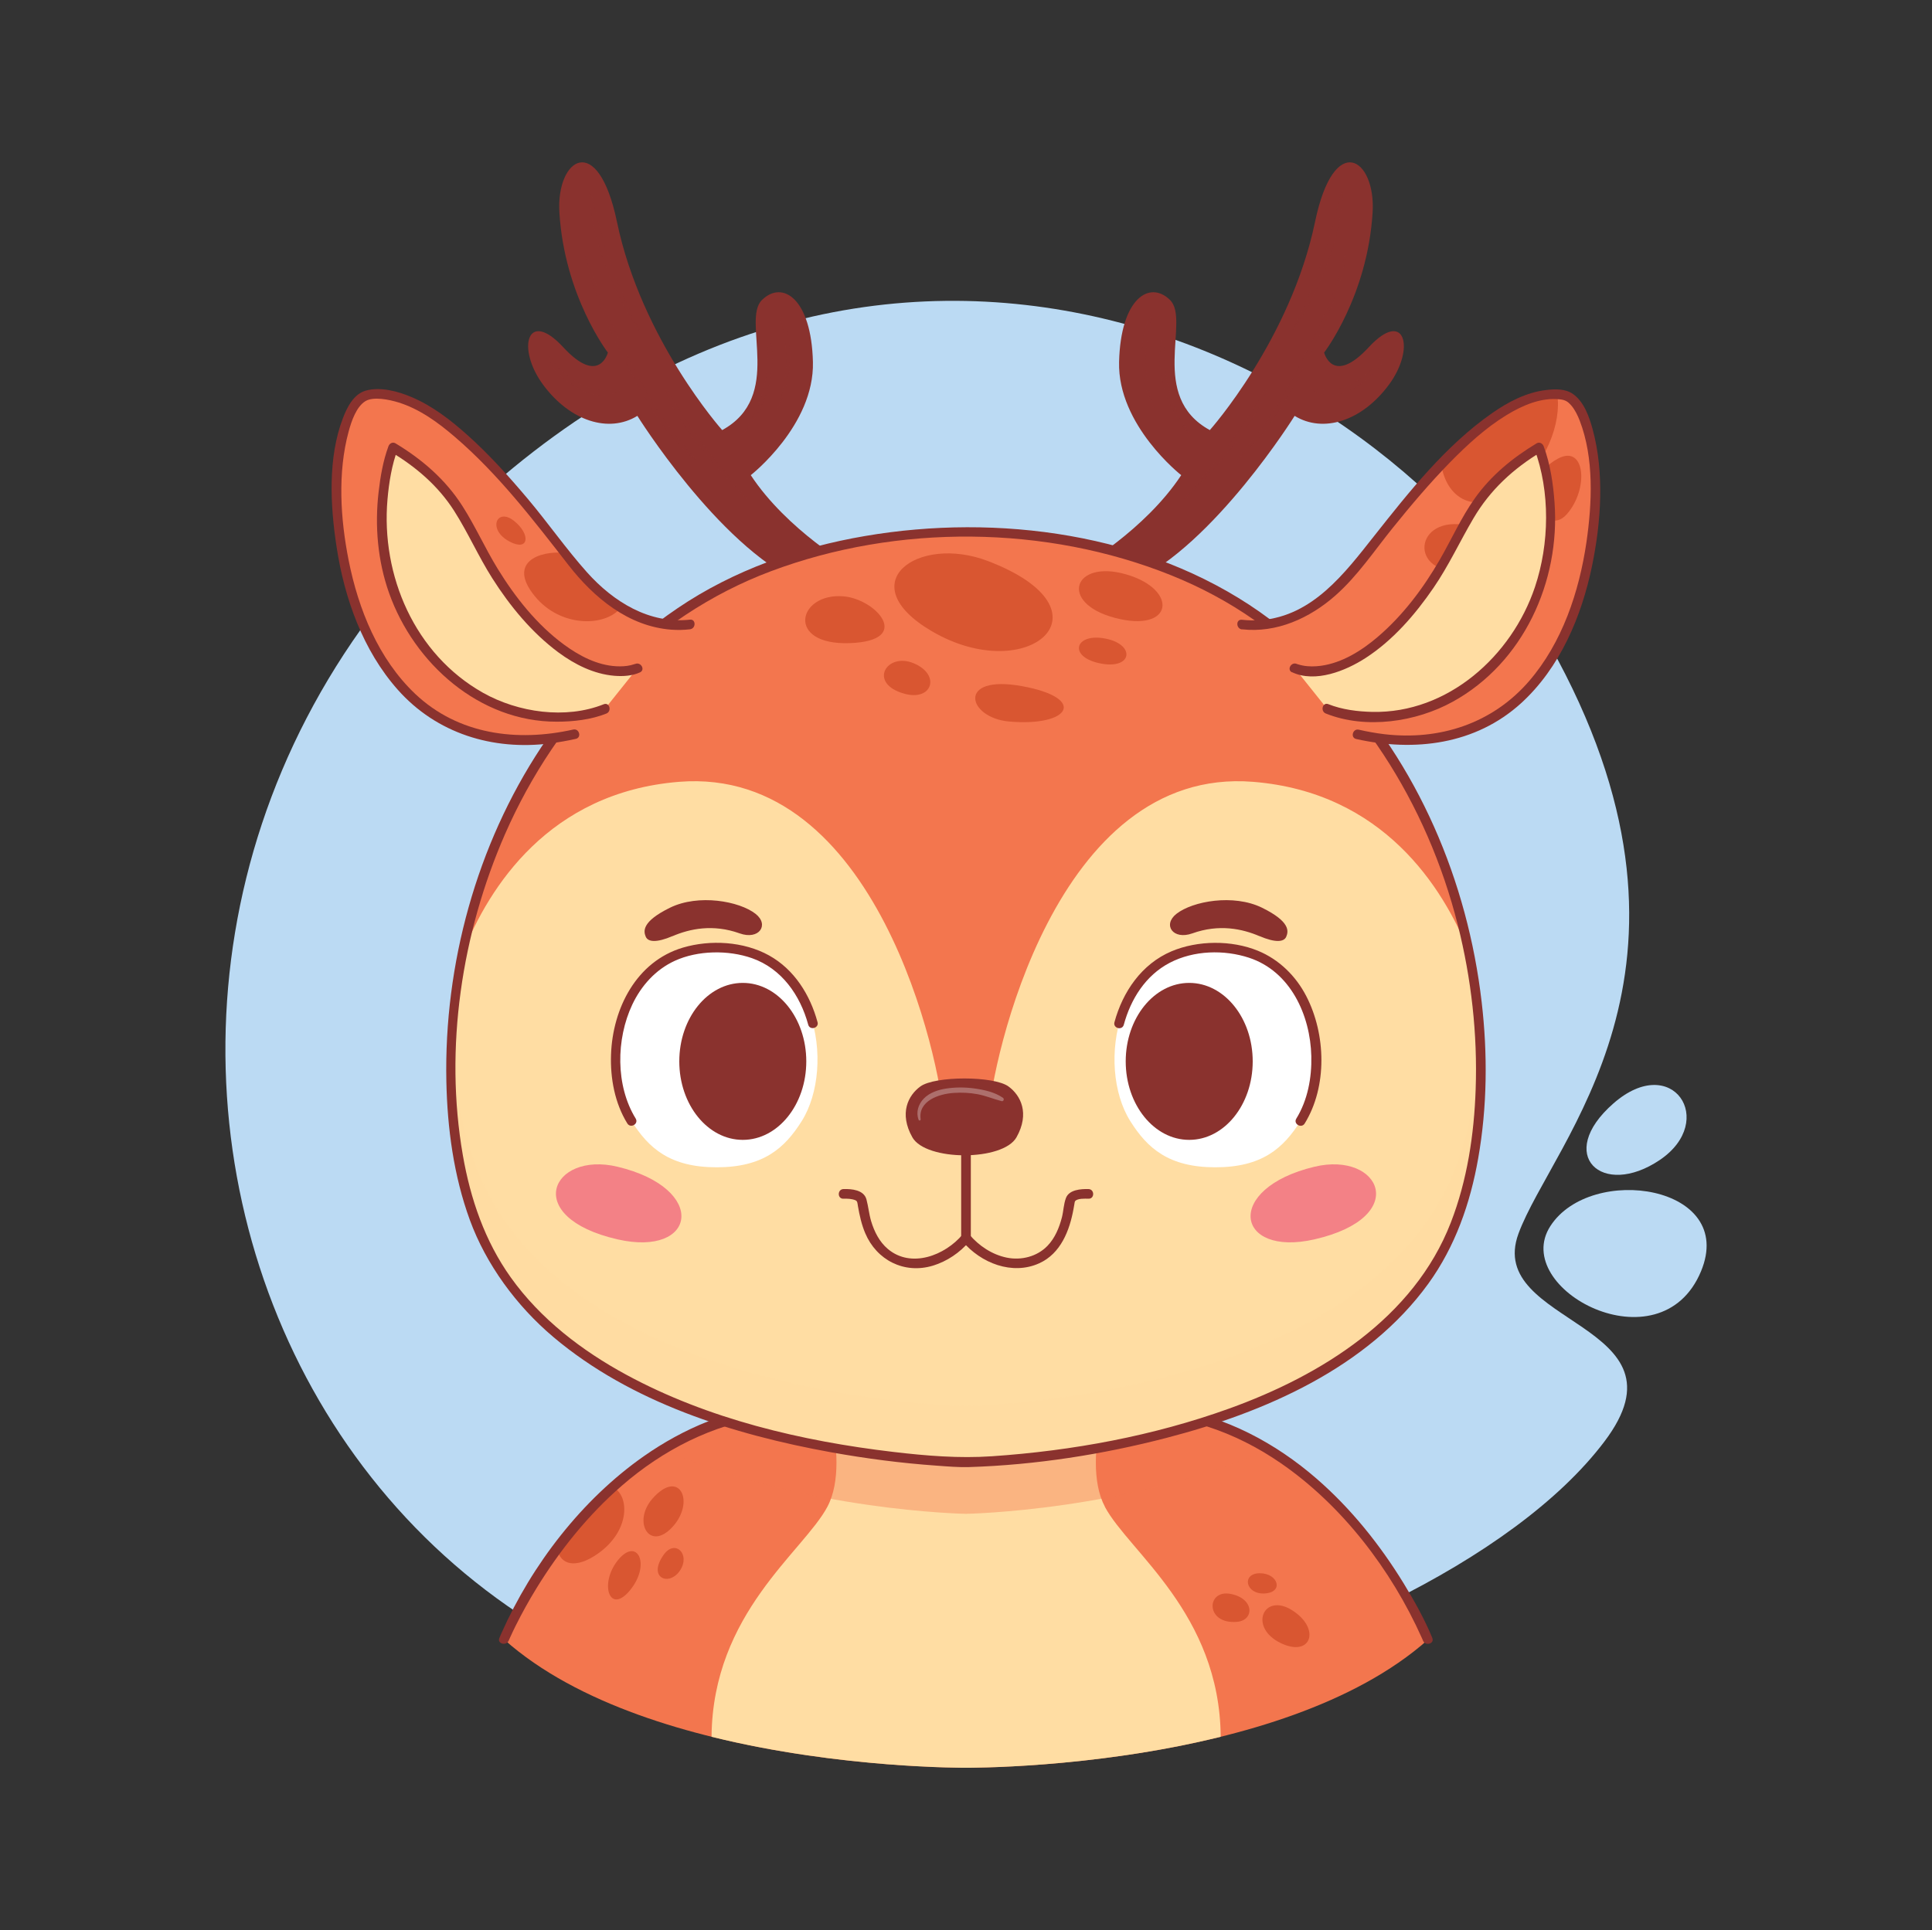 <?xml version="1.0" encoding="UTF-8"?>
<svg xmlns="http://www.w3.org/2000/svg" viewBox="0 0 300 299.76">
  <rect x="0" y="0" width="300" height="299.76" fill="#333333" stroke="none"/>
  <defs>
    <style>
      .cls-1 {
        fill: #fff;
      }

      .cls-2 {
        opacity: .7;
      }

      .cls-2, .cls-3, .cls-4 {
        mix-blend-mode: multiply;
      }

      .cls-3 {
        opacity: .4;
      }

      .cls-3, .cls-5 {
        fill: #f3764e;
      }

      .cls-4 {
        opacity: .5;
      }

      .cls-4, .cls-6 {
        fill: #ffdda3;
      }

      .cls-7 {
        isolation: isolate;
      }

      .cls-8 {
        fill: #d95631;
      }

      .cls-9 {
        fill: #bbdaf3;
      }

      .cls-10 {
        fill: #f38186;
      }

      .cls-11 {
        mix-blend-mode: overlay;
        opacity: .3;
      }

      .cls-12 {
        fill: #8a322e;
      }
    </style>
  </defs>
  <g class="cls-7">
    <g id="Layer_1" data-name="Layer 1">
      <g>
        <g>
          <path class="cls-9" d="m168.38,264.89c32.74-6.71,66.71-22.42,80.74-40.98,14.04-18.56-18.6-17.99-13.33-32.31,5.27-14.32,31.9-40.77,6.13-89.08-25.77-48.31-105.56-86.07-171.64-21.41-76.44,74.79-21.82,208.35,98.1,183.77Z"/>
          <path class="cls-9" d="m264.13,197.46c5.57-13.38-17.08-16.79-23.39-7.03-6.31,9.77,17.07,22.21,23.39,7.03Z"/>
          <path class="cls-9" d="m257.75,180.15c8.95-6.07,1.94-16.78-7.21-8.78s-1.75,14.85,7.21,8.78Z"/>
        </g>
        <g>
          <g>
            <path class="cls-5" d="m179.13,219.15h-58.22c-29.11,2.68-42.6,35.52-42.6,35.52,22.84,20.3,71.71,19.88,71.71,19.88,0,0,48.88.42,71.71-19.88,0,0-13.49-32.84-42.6-35.52Z"/>
            <path class="cls-6" d="m171.58,234.04c-2.07-3.88-1.53-9.7-.53-14.42h-42.05c1,4.72,1.54,10.54-.53,14.42-3.7,6.94-17.82,16.51-17.98,35.71,20.09,4.97,39.53,4.81,39.53,4.81,0,0,19.44.16,39.53-4.81-.15-19.2-14.28-28.76-17.98-35.71Z"/>
            <g>
              <path class="cls-8" d="m101.3,232.78c-3.13,3.58-.44,8.28,3.14,4.36,3.57-3.92,1.05-9.16-3.14-4.36Z"/>
              <path class="cls-8" d="m105.6,243.91c1.66-2.54-.78-4.89-2.53-2.45-2.61,3.65.87,4.99,2.53,2.45Z"/>
              <path class="cls-8" d="m95.96,242.31c-2.96,3.66-1.31,8.63,1.92,4.62,3.23-4.01,1.05-8.28-1.92-4.62Z"/>
              <path class="cls-8" d="m86.56,240.65c.43,2.29,2.75,3.18,6.37.59,4.96-3.55,4.8-8.94,2.31-10.21-3.42,3.09-6.31,6.44-8.68,9.63Z"/>
            </g>
            <g>
              <path class="cls-8" d="m192.07,251.9c-4.91.41-4.8-5.03-1.03-4.35,3.77.69,3.77,4.12,1.03,4.35Z"/>
              <path class="cls-8" d="m195.62,244.35c-2.86,0-2.25,3.31.76,3.14,3.01-.17,2.1-3.14-.76-3.14Z"/>
              <path class="cls-8" d="m198.94,255.23c-5.17-2.44-2.74-7.96,1.72-5.12,4.46,2.84,2.96,7.33-1.72,5.12Z"/>
            </g>
            <path class="cls-3" d="m120.91,219.15c-6.8.63-12.73,2.91-17.85,6.02,21.85,9.54,46.92,9.95,46.92,9.95,0,0,25.11-.41,46.97-9.97-5.11-3.1-11.03-5.37-17.81-5.99h-58.22Z"/>
            <path class="cls-12" d="m222.41,254.4c-1.21-2.94-2.79-5.75-4.44-8.46-3.69-6.02-8.18-11.63-13.52-16.27-6.41-5.57-14.12-9.66-22.56-10.99-3.37-.53-6.78-.35-10.19-.35-13.17,0-26.33,0-39.5,0-3.71,0-7.43-.11-11.14,0-7.45.22-15.06,3.62-21.07,7.83-9.62,6.74-17.38,16.81-22.14,27.53-.11.24-.21.48-.31.72-.37.89,1.08,1.28,1.45.4.06-.16-.1.22,0,0,.07-.17.14-.33.22-.49.27-.6.55-1.18.84-1.77.99-1.99,2.07-3.94,3.23-5.83,3.63-5.92,8.03-11.41,13.28-15.97,6.38-5.54,14.12-9.53,22.54-10.7,3.12-.44,6.35-.2,9.5-.2h38.84c3.76,0,7.53-.07,11.29,0,2.93.06,5.97.83,8.75,1.72,4.05,1.3,7.87,3.25,11.37,5.66,9.56,6.58,17.18,16.57,21.91,27.12.07.15.13.3.2.45.1.24-.04-.11,0,.02.36.88,1.81.49,1.45-.4h0Z"/>
          </g>
          <g>
            <g>
              <g>
                <path class="cls-12" d="m132.27,88.12s-10.04-5.74-15.69-14.32c0,0,9.89-7.74,9.65-17.58s-4.71-12.76-7.91-9.63c-3.21,3.14,3.39,14.98-6.18,20.21,0,0-12.54-14.06-16.34-32.35-2.95-14.19-9.44-9.86-8.94-1.48.79,13.05,7.53,21.79,7.53,21.79,0,0-1.33,5.23-6.94-.84s-7.29.21-3.1,5.86c4.19,5.65,10.2,7.53,14.62,4.81,0,0,12.46,20,25.14,25.82l8.16-2.29Z"/>
                <g class="cls-2">
                  <path class="cls-12" d="m96.41,60.31c-2.15.55-4.3.38-6.27-.66-.93-.49-1.78-1.12-2.59-1.79s-1.54-1.41-1.94-2.4c-.07-.18-.41-.19-.38.05.14,1.1.85,1.94,1.64,2.67.89.83,1.9,1.59,2.98,2.17,1.98,1.06,4.76,1.63,6.61.04.04-.03,0-.09-.05-.08h0Z"/>
                  <path class="cls-12" d="m99.28,51.27c-1.77-3.45-3.28-7.08-4.56-10.74s-2.11-7.27-3.08-10.93c-.03-.11-.21-.09-.2.03.43,7.71,3.56,15.3,7.72,21.71.05.08.16,0,.12-.07h0Z"/>
                  <path class="cls-12" d="m108.02,71.14c-4.12-4.05-7.06-9.06-9.71-14.15-2.88-5.54-5.71-11.21-7.12-17.33-.04-.17-.29-.1-.26.07,1.21,6.24,3.88,12,6.78,17.61,2.66,5.15,5.6,10.24,10.12,13.98.12.1.29-.06.18-.18h0Z"/>
                  <path class="cls-12" d="m115.13,67.74c3.51-3.89,5.53-9.52,4.58-14.75-.05-.26-.47-.2-.46.06.07,2.59-.1,5.18-.79,7.68s-1.87,4.88-3.39,6.95c-.03.04.04.1.07.06h0Z"/>
                  <path class="cls-12" d="m120.73,63.6c.17-.62.53-1.21.77-1.81.21-.53.4-1.07.55-1.63.31-1.16.49-2.36.57-3.56.17-2.41-.1-4.93-1.01-7.18-.11-.26-.51-.17-.44.12.59,2.28.99,4.57.93,6.93-.03,1.21-.18,2.4-.43,3.58-.23,1.11-.42,2.52-1.04,3.5-.04.06.07.11.09.04h0Z"/>
                  <path class="cls-12" d="m116.13,77.51c-2.3-2.71-4.63-5.42-6.78-8.25s-3.94-5.67-5.69-8.68c-.1-.18-.42-.06-.34.14,1.27,3.19,3.32,6.13,5.44,8.8,2.26,2.84,4.76,5.46,7.29,8.07.06.06.14-.03.09-.09h0Z"/>
                </g>
              </g>
              <g>
                <path class="cls-12" d="m167.73,88.12s10.04-5.74,15.69-14.32c0,0-9.89-7.74-9.65-17.58.24-9.84,4.71-12.76,7.91-9.63,3.21,3.14-3.39,14.98,6.18,20.21,0,0,12.54-14.06,16.34-32.35,2.95-14.19,9.44-9.86,8.94-1.48-.79,13.05-7.53,21.79-7.53,21.79,0,0,1.33,5.23,6.94-.84,5.61-6.07,7.29.21,3.1,5.86-4.19,5.65-10.2,7.53-14.62,4.81,0,0-12.46,20-25.14,25.82l-8.16-2.29Z"/>
                <g class="cls-2">
                  <path class="cls-12" d="m203.54,60.38c1.86,1.59,4.63,1.02,6.61-.04,1.05-.56,2.04-1.3,2.92-2.11.81-.75,1.56-1.6,1.7-2.73.03-.24-.31-.24-.38-.05-.39.96-1.09,1.69-1.88,2.35-.83.7-1.7,1.34-2.66,1.85-1.97,1.04-4.12,1.21-6.27.66-.04-.01-.08.05-.05.08h0Z"/>
                  <path class="cls-12" d="m200.84,51.34c4.16-6.41,7.29-14,7.72-21.71,0-.12-.17-.14-.2-.03-.97,3.66-1.83,7.35-3.08,10.93s-2.79,7.29-4.56,10.74c-.04.08.07.15.12.07h0Z"/>
                  <path class="cls-12" d="m192.15,71.32c4.52-3.74,7.46-8.83,10.12-13.98,2.9-5.61,5.58-11.37,6.79-17.61.03-.17-.22-.24-.26-.07-1.41,6.12-4.24,11.79-7.12,17.33-2.65,5.08-5.59,10.1-9.71,14.15-.12.11.05.28.18.18h0Z"/>
                  <path class="cls-12" d="m184.95,67.69c-1.53-2.07-2.7-4.47-3.39-6.95s-.86-5.09-.79-7.68c0-.26-.41-.33-.46-.06-.96,5.24,1.06,10.86,4.58,14.75.04.04.11-.01.07-.06h0Z"/>
                  <path class="cls-12" d="m179.36,63.56c-.62-.97-.81-2.38-1.04-3.5-.24-1.18-.4-2.37-.43-3.58-.06-2.36.35-4.65.93-6.93.07-.29-.33-.38-.44-.12-.91,2.25-1.18,4.77-1.01,7.18.08,1.16.26,2.32.54,3.44.15.59.36,1.17.58,1.74.24.6.6,1.19.77,1.81.02.07.13.02.09-.04h0Z"/>
                  <path class="cls-12" d="m183.96,77.6c2.52-2.61,5.02-5.23,7.29-8.07,2.13-2.67,4.17-5.62,5.44-8.8.08-.2-.24-.32-.34-.14-1.76,3.01-3.58,5.9-5.69,8.68s-4.48,5.54-6.78,8.25c-.05.06.03.15.09.09h0Z"/>
                </g>
              </g>
            </g>
            <g>
              <g>
                <path class="cls-6" d="m195.2,95.65c-24.6-17.31-65.8-17.31-90.39,0-36.67,25.81-40.25,75.95-29.34,97.78,16.37,32.73,74.53,33.68,74.53,33.68,0,0,58.16-.95,74.53-33.68,10.92-21.84,7.33-71.97-29.34-97.78Z"/>
                <path class="cls-4" d="m224.53,184.71c-16.37,32.73-74.53,33.68-74.53,33.68,0,0-58.16-.95-74.53-33.68-2.95-5.91-4.83-13.9-5.3-22.91-.62,12.55,1.42,23.89,5.3,31.65,16.37,32.73,74.53,33.68,74.53,33.68,0,0,58.16-.95,74.53-33.68,3.88-7.76,5.91-19.1,5.3-31.65-.46,9.01-2.34,17-5.3,22.91Z"/>
                <path class="cls-5" d="m228.07,147.82c-3.85-19.05-13.95-38.85-32.87-52.17-24.6-17.31-65.8-17.31-90.39,0-18.92,13.32-29.02,33.12-32.87,52.17,4-9.98,13.28-24.76,33.5-26.39,30.84-2.48,40.62,43.68,41.08,52.04h6.98c.47-8.36,10.25-54.52,41.08-52.04,20.22,1.63,29.5,16.41,33.5,26.39Z"/>
                <g>
                  <path class="cls-8" d="m153.38,87.13c-10.9-4.16-21.37,3.46-8.7,10.9,14.96,8.79,28.86-3.21,8.7-10.9Z"/>
                  <path class="cls-8" d="m130.98,92.62c-7.11-.59-9.04,7.61.93,7.27,9.97-.34,4.14-6.85-.93-7.27Z"/>
                  <path class="cls-8" d="m140.45,107.75c-5.75-1.58-2.79-6.51,1.44-4.73s2.87,5.92-1.44,4.73Z"/>
                  <path class="cls-8" d="m156.67,112.06c-6.44-.57-8.2-7.35,2.03-5.49,10.23,1.86,7.44,6.34-2.03,5.49Z"/>
                  <path class="cls-8" d="m171.74,99.2c-4.91-1.01-6,2.93-.68,3.88,4.77.85,5.24-2.94.68-3.88Z"/>
                  <path class="cls-8" d="m173.1,95.96c-8.76-2.33-6.42-9.12,1.77-6.75,8.2,2.37,7.34,9.17-1.77,6.75Z"/>
                </g>
              </g>
              <path class="cls-12" d="m195.57,95.01c-17.41-12.18-40.61-15.28-61.24-11.76-10.27,1.75-20.42,5.32-29.08,11.19s-15.63,13.17-21.23,21.65c-10.02,15.17-15.08,33.71-14.71,51.86.15,7.27,1.14,14.68,3.65,21.54s7.2,13.31,13,18.2c12.02,10.13,27.85,15.11,43.08,17.87,5.43.98,10.91,1.69,16.42,2.08,1.67.12,3.36.27,5.04.22,10.31-.33,20.72-1.95,30.69-4.55,15.2-3.95,31.13-10.85,40.61-23.95,4.16-5.76,6.51-12.48,7.73-19.44,1.41-8.01,1.48-16.24.54-24.3-2.18-18.73-9.88-36.96-22.96-50.68-3.51-3.68-7.39-6.99-11.54-9.93-.79-.56-1.54.74-.76,1.3,16.01,11.33,26.81,28.5,31.57,47.4,2.09,8.3,3.06,16.91,2.76,25.47-.24,7.02-1.31,14.14-3.86,20.71-5.74,14.8-20.09,23.72-34.41,28.88-11.79,4.25-24.35,6.56-36.84,7.41-5.13.35-10.18-.07-15.29-.67-14.25-1.68-28.78-5.1-41.47-11.98-6.92-3.75-13.36-8.68-17.96-15.13-4.03-5.65-6.26-12.19-7.44-18.98-2.9-16.63-.18-34.5,6.56-49.89,7.98-18.21,22.46-33.75,41.28-40.81,19.61-7.36,42.72-7.19,62.17.64,4.55,1.83,8.9,4.15,12.92,6.97.79.55,1.54-.75.76-1.3Z"/>
              <g>
                <g>
                  <g>
                    <path class="cls-1" d="m111.28,147.28c-15.59-.39-18.55,18.35-13.22,26.83,2.66,4.24,5.99,7.19,13.22,7.19s10.56-2.95,13.22-7.19c5.33-8.48,2.37-27.23-13.22-26.83Z"/>
                    <path class="cls-12" d="m126.95,158.77c-1.15-4.25-3.61-8.2-7.54-10.38s-9.11-2.47-13.37-1.21c-7.24,2.15-10.91,9.47-11.16,16.61-.13,3.68.58,7.54,2.53,10.7.51.82,1.8.07,1.3-.76-3.15-5.12-3.05-12.35-.53-17.7,1.39-2.94,3.62-5.43,6.6-6.8,3.58-1.64,8.31-1.7,11.99-.41,4.61,1.62,7.49,5.76,8.73,10.33.25.93,1.7.54,1.45-.4h0Z"/>
                    <ellipse class="cls-12" cx="115.34" cy="164.85" rx="9.86" ry="12.19"/>
                  </g>
                  <g>
                    <path class="cls-1" d="m188.72,147.28c15.59-.39,18.55,18.35,13.22,26.83-2.66,4.24-5.99,7.19-13.22,7.19s-10.56-2.95-13.22-7.19c-5.33-8.48-2.37-27.23,13.22-26.83Z"/>
                    <path class="cls-12" d="m174.5,159.17c1.08-3.99,3.38-7.67,7.13-9.63s8.47-2.05,12.31-.79c6.44,2.11,9.53,8.92,9.68,15.29.08,3.35-.56,6.82-2.33,9.7-.51.82.79,1.58,1.3.76,3.54-5.75,3.3-13.86.26-19.76-1.62-3.15-4.23-5.72-7.52-7.07-4.09-1.68-9.36-1.63-13.41.08-4.64,1.97-7.58,6.27-8.87,11.02-.25.93,1.19,1.33,1.45.4h0Z"/>
                    <ellipse class="cls-12" cx="184.66" cy="164.85" rx="9.86" ry="12.19"/>
                  </g>
                  <g>
                    <path class="cls-10" d="m95.88,192.49c-15.03-3.45-10.22-13.72,0-11.28,14.15,3.38,12.3,14.1,0,11.28Z"/>
                    <path class="cls-10" d="m204.12,192.49c15.03-3.45,10.22-13.72,0-11.28-14.15,3.38-12.3,14.1,0,11.28Z"/>
                  </g>
                  <path class="cls-12" d="m104.43,145.4c2.64-1.13,6.25-1.93,10.43-.43,2.99,1.07,4.65-1.32,2.46-3.04-2.52-1.97-8.85-3.12-13.28-.95-4.42,2.17-4.12,3.66-3.77,4.5.35.84,1.68.97,4.16-.09Z"/>
                  <path class="cls-12" d="m195.57,145.4c-2.64-1.13-6.25-1.93-10.43-.43-2.99,1.07-4.65-1.32-2.46-3.04,2.52-1.97,8.85-3.12,13.28-.95,4.42,2.17,4.12,3.66,3.77,4.5s-1.68.97-4.16-.09Z"/>
                </g>
                <g>
                  <g>
                    <path class="cls-12" d="m149.25,177.04v15.23c0,.97,1.5.97,1.5,0v-15.23c0-.97-1.5-.97-1.5,0h0Z"/>
                    <g>
                      <path class="cls-12" d="m130.97,186.18c.6-.02,1.3,0,1.86.24.33.14.31.45.39.92.25,1.43.56,2.84,1.13,4.19,1.77,4.19,6.05,6.39,10.5,5.05,2.18-.66,4.22-2.03,5.68-3.78.62-.73-.44-1.8-1.06-1.06-2.72,3.24-7.97,5.3-11.6,2.25-1.32-1.11-2.11-2.7-2.6-4.32-.33-1.11-.43-2.27-.73-3.39-.4-1.47-2.28-1.64-3.57-1.6-.96.03-.97,1.53,0,1.5h0Z"/>
                      <path class="cls-12" d="m169.03,184.68c-1.18-.03-3.02.09-3.51,1.39-.36.94-.38,2.05-.63,3.02-.42,1.6-1.07,3.2-2.24,4.41-1.61,1.67-4.06,2.29-6.32,1.83s-4.33-1.83-5.81-3.59c-.62-.74-1.68.33-1.06,1.06,2.84,3.38,7.73,5.32,11.93,3.4,3.33-1.52,4.7-5.08,5.31-8.45.05-.27.09-.53.14-.8.02-.1.02-.21.06-.3.03-.07.1-.17.03-.1.42-.44,1.52-.38,2.09-.37.97.03.97-1.47,0-1.5h0Z"/>
                    </g>
                  </g>
                  <path class="cls-12" d="m156.59,168.74c-2.27-1.65-11.4-1.65-13.67,0-1.89,1.37-3.35,4.17-1.25,7.9,2.1,3.73,14.07,3.73,16.17,0,2.1-3.73.64-6.53-1.25-7.9Z"/>
                  <g class="cls-11">
                    <path class="cls-1" d="m142.96,173.83c-.41-2.88,2.88-3.93,5.11-4.08,1.25-.09,2.51-.03,3.74.2s2.45.74,3.7,1.07c.33.09.48-.34.22-.52-1.25-.87-2.89-1.23-4.38-1.44s-2.92-.21-4.37,0c-1.27.19-2.62.62-3.54,1.57-.85.88-1.24,2.13-.8,3.29.08.2.35.12.32-.09h0Z"/>
                  </g>
                </g>
              </g>
            </g>
            <g>
              <g>
                <path class="cls-5" d="m110.53,96.12s-10.76,5.27-21.57-8.7-22.14-27.41-31.63-26.1c-9.49,1.32-8.7,61.94,31.89,52.72l21.3-17.92Z"/>
                <g>
                  <path class="cls-6" d="m98.98,103.77s-7.84,3.74-18.72-9.87c-8.43-10.55-7.04-17.11-19.24-24.4,0,0-6.53,17.46,5.54,31.89,12.34,14.76,27.37,8.7,27.37,8.7"/>
                  <path class="cls-12" d="m98.61,103.12s.19-.06-.05.02c-.21.06-.42.13-.63.18-.73.17-1.49.2-2.24.16-2.97-.16-5.76-1.63-8.11-3.36-4.21-3.09-7.6-7.38-10.31-11.8-1.95-3.18-3.47-6.61-5.48-9.75-2.62-4.1-6.23-7.21-10.37-9.71-.44-.27-.94,0-1.1.45-.84,2.26-1.25,4.72-1.53,7.1-.61,5.25-.15,10.68,1.62,15.68,3.89,10.98,14.06,20.03,26.06,20,2.54,0,5.3-.31,7.68-1.26.89-.35.5-1.81-.4-1.45-5.92,2.37-13.3,1.28-18.73-1.77-10.62-5.98-15.88-18.21-14.85-30.05.23-2.63.67-5.36,1.6-7.85l-1.1.45c3.93,2.37,7.35,5.28,9.84,9.17,2.16,3.39,3.78,7.09,5.93,10.48,2.75,4.33,6.13,8.44,10.26,11.51,2.54,1.88,5.5,3.37,8.69,3.64,1.31.11,2.78.03,3.99-.53.87-.41.11-1.7-.76-1.3h0Z"/>
                </g>
                <g>
                  <path class="cls-8" d="m79.12,84.11c-3.5-1.86-1.99-5.32.67-3.23,2.66,2.09,2.37,4.85-.67,3.23Z"/>
                  <path class="cls-8" d="m96.4,94.37c-2.38-1.48-4.9-3.68-7.43-6.94-.41-.53-.81-1.05-1.22-1.57-4.13-.37-8.95,1.52-4.72,6.72,4.04,4.96,11.02,4.77,13.37,1.8Z"/>
                </g>
                <path class="cls-12" d="m107.15,96.24c-6.32.71-11.91-2.78-15.99-7.34-3.26-3.65-6.08-7.71-9.23-11.45-2.92-3.46-5.97-6.86-9.35-9.88-2.6-2.33-5.44-4.53-8.68-5.9-2.1-.89-4.82-1.64-7.1-1-1.88.53-2.91,2.59-3.55,4.27-2.36,6.16-1.97,13.58-.99,19.97,1.21,7.98,4.08,16.1,9.5,22.21,6.04,6.81,14.77,9.48,23.68,8.34,1.33-.17,2.66-.41,3.97-.7.94-.21.54-1.66-.4-1.45-8.74,1.96-17.88.78-24.56-5.56-5.7-5.42-8.8-13.12-10.31-20.71-1.28-6.44-1.74-13.63,0-20.03.45-1.66,1.21-3.86,2.61-4.71,1.23-.74,3.65-.25,5.11.2,3.28,1.01,6.18,3.13,8.75,5.34,6.74,5.77,12.23,12.94,17.65,19.91,3.96,5.09,9.33,9.55,16,10.05.96.07,1.91.05,2.87-.06s.96-1.61,0-1.5h0Z"/>
              </g>
              <g>
                <path class="cls-5" d="m189.47,96.12s10.76,5.27,21.57-8.7c10.81-13.97,22.14-27.41,31.63-26.1s8.7,61.94-31.89,52.72l-21.3-17.92Z"/>
                <g>
                  <path class="cls-8" d="m241.92,71.23c-6.77,3.62-2.14,12.54,1.33,8.68,3.48-3.86,2.96-10.97-1.33-8.68Z"/>
                  <path class="cls-8" d="m226.51,88.72c4.64-.07,11.33-4.3,2.32-6.88-9.01-2.58-10.4,7.01-2.32,6.88Z"/>
                  <path class="cls-8" d="m241.8,61.24c-5.56-.25-11.71,4.3-18,10.9.71,4.88,4.86,8.34,11.22,3.77,5.03-3.62,7.49-10.31,6.78-14.67Z"/>
                </g>
                <g>
                  <path class="cls-6" d="m201.02,103.76s7.84,3.74,18.72-9.87c8.43-10.55,7.04-17.11,19.24-24.4,0,0,6.53,17.46-5.54,31.89-12.34,14.76-27.37,8.7-27.37,8.7"/>
                  <path class="cls-12" d="m200.64,104.41c3.62,1.7,8.34-.23,11.39-2.2,4.27-2.76,7.72-6.76,10.57-10.92,2.36-3.44,4.09-7.21,6.2-10.79,2.6-4.42,6.18-7.71,10.56-10.35l-1.1-.45c2.48,6.67,2.33,14.79.09,21.46-3.6,10.75-13.56,19.66-25.26,19.41-2.27-.05-4.69-.35-6.82-1.2-.9-.36-1.29,1.09-.4,1.45,6.22,2.49,14.02,1.32,19.73-1.84,10.97-6.06,16.67-18.67,15.79-30.89-.21-2.93-.66-6.01-1.69-8.78-.16-.44-.66-.72-1.1-.45-3.73,2.25-7.07,4.98-9.6,8.55-2.11,2.98-3.6,6.34-5.42,9.5-2.57,4.46-5.75,8.69-9.68,12.04-2.49,2.12-5.5,4.01-8.8,4.46-.92.12-1.89.14-2.81-.04-.26-.05-.52-.12-.78-.2-.22-.07-.2-.07-.12-.04-.87-.41-1.63.89-.76,1.3h0Z"/>
                </g>
                <path class="cls-12" d="m192.85,97.74c5.38.61,10.51-1.72,14.49-5.23,3.45-3.04,6.04-6.94,8.91-10.5s5.77-6.99,8.93-10.22c2.65-2.7,5.48-5.31,8.72-7.3,2.45-1.5,5.42-2.82,8.37-2.46.79.1,1.17.32,1.72.95s.99,1.53,1.31,2.36c2.24,5.81,1.92,12.84,1.04,18.89-1.13,7.69-3.76,15.59-8.9,21.55-5.71,6.61-13.91,9.26-22.49,8.25-1.33-.16-2.65-.4-3.96-.7-.94-.21-1.34,1.24-.4,1.45,9.06,2.03,18.53.86,25.59-5.55,6.05-5.5,9.42-13.5,11.04-21.38,1.4-6.8,1.92-14.38.09-21.16-.53-1.94-1.33-4.27-3.05-5.49-1.18-.84-2.75-.79-4.13-.63-3.08.35-5.92,1.84-8.43,3.59-7.22,5.03-12.91,12.24-18.32,19.08-4.58,5.8-9.54,12.41-17.54,13.07-.99.08-1.99.06-2.98-.05s-.95,1.39,0,1.5h0Z"/>
              </g>
            </g>
          </g>
        </g>
      </g>
    </g>
  </g>
</svg>